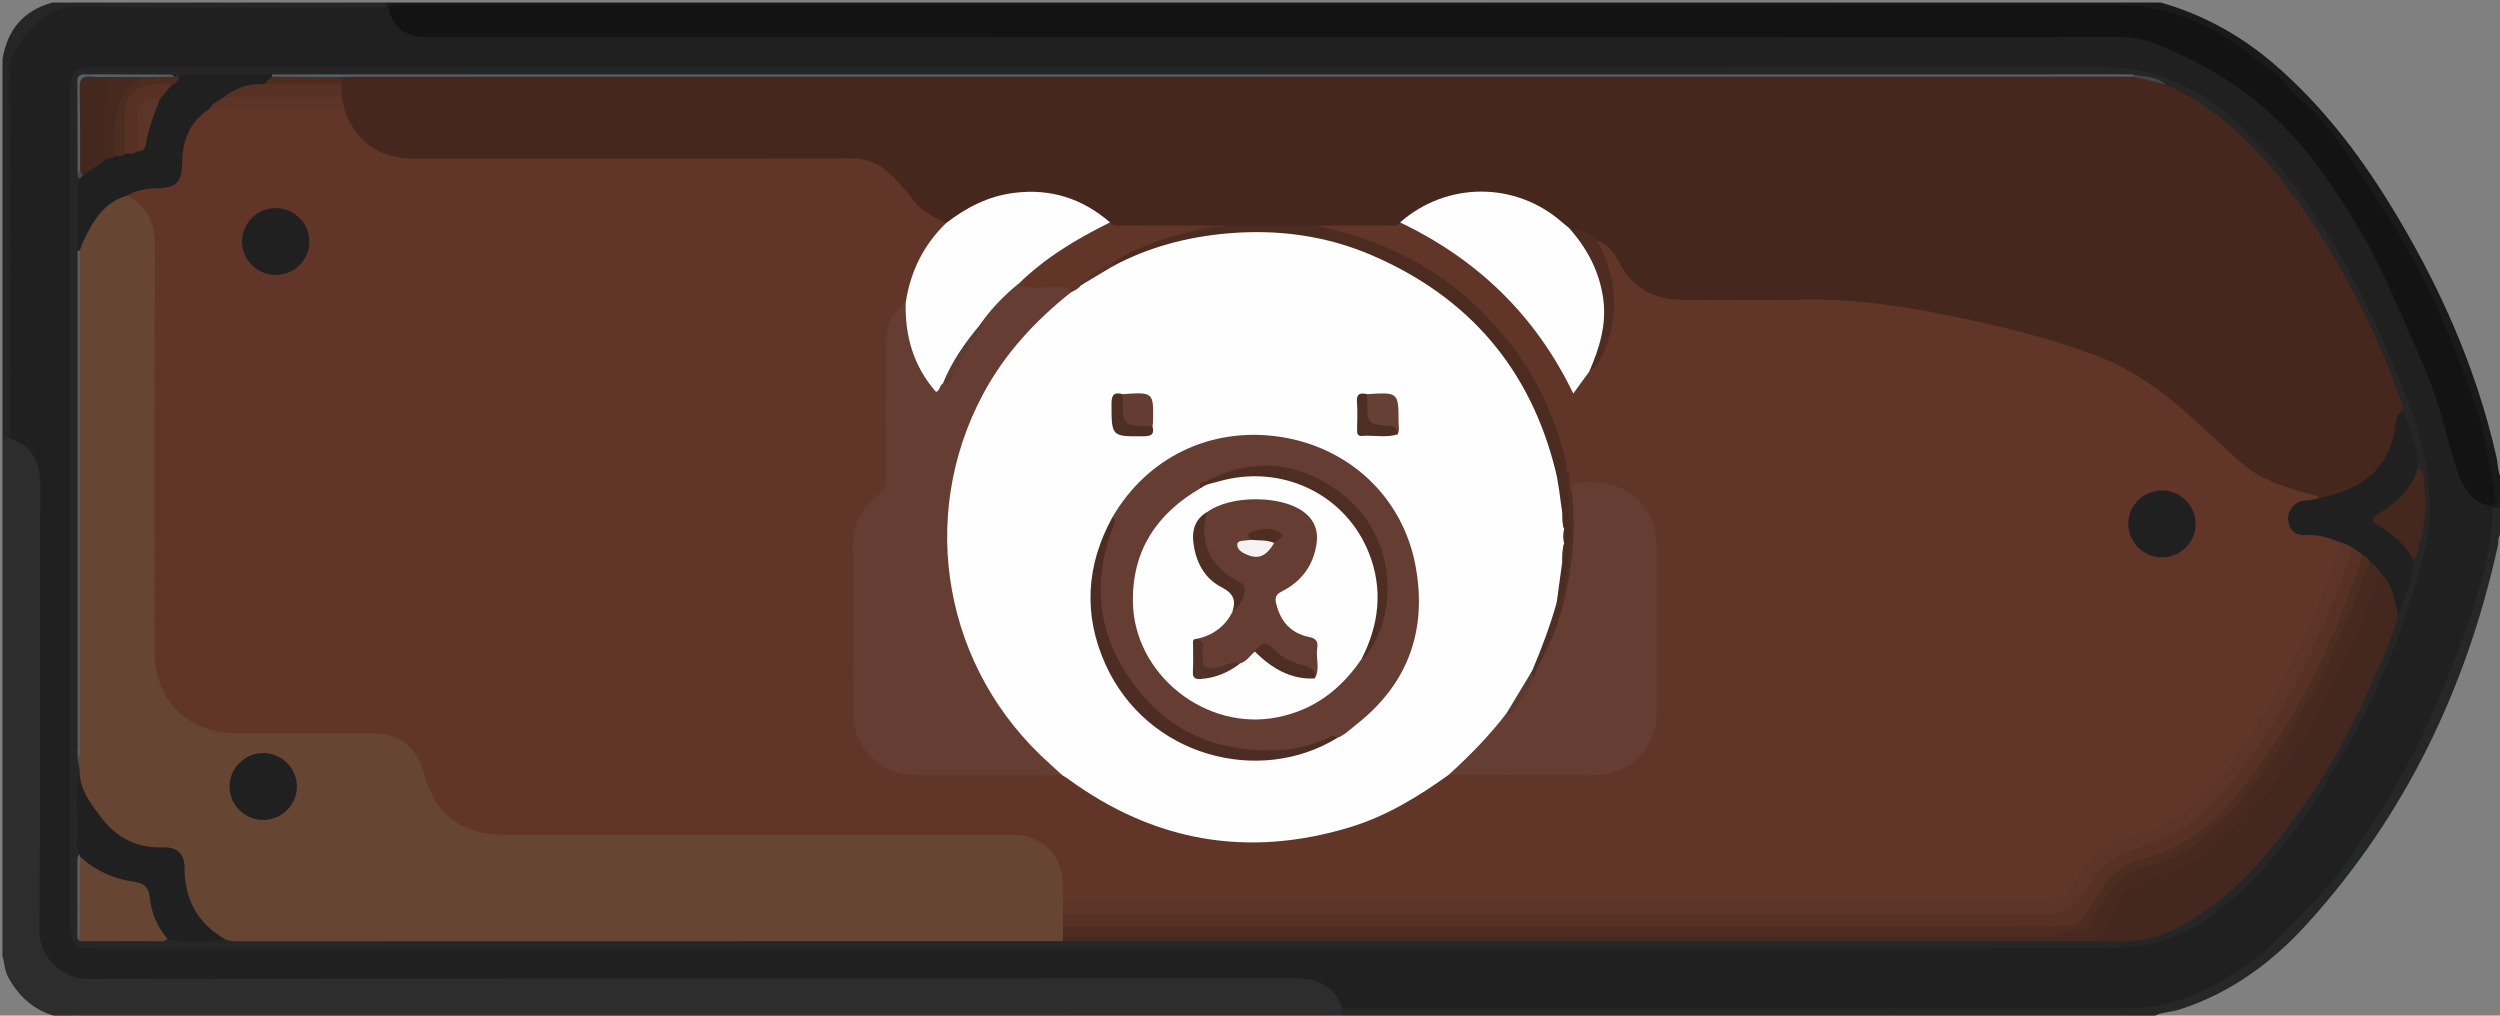 <?xml version="1.0" encoding="utf-8"?>
<!-- Generator: Adobe Illustrator 23.0.0, SVG Export Plug-In . SVG Version: 6.00 Build 0)  -->
<svg version="1.1" id="Слой_1" xmlns="http://www.w3.org/2000/svg" xmlns:xlink="http://www.w3.org/1999/xlink" x="0px" y="0px" width="32px" height="13px"
	 viewBox="0 0 32 13" enable-background="new 0 0 32 13" xml:space="preserve">
<rect x="0" y="0" width="32" height="13" fill="#808080" stroke="none"/>
<g>
	<path fill="#2D2D2D" d="M0.894,13.032c-0.021,0-0.043,0-0.064,0c-0.332-0.051-0.566-0.233-0.725-0.523
		c-0.047-0.086-0.045-0.181-0.074-0.269c0-2.209,0-4.418,0-6.627c0.035-0.029,0.075-0.036,0.119-0.029
		C0.455,5.691,0.561,5.847,0.562,6.199c0.001,1.653,0,3.306,0.001,4.959
		c0,0.254-0.003,0.507,0.001,0.76c0.006,0.351,0.205,0.546,0.559,0.554
		c0.069,0.002,0.138,0.001,0.207,0.001c5.032,0,10.064,0,15.097,0
		c0.074,0,0.149-0.001,0.223,0.001c0.305,0.009,0.468,0.13,0.564,0.42
		c0.004,0.044-0,0.085-0.037,0.116c-0.063,0.01-0.127,0.005-0.191,0.005
		C11.689,13.015,6.394,13.015,1.098,13.016C1.03,13.016,0.96,12.999,0.894,13.032z"/>
	<path fill="#262727" d="M32.032,6.817c-0.068,0.038-0.047,0.11-0.059,0.166
		c-0.399,1.816-1.178,3.445-2.433,4.833c-0.452,0.5-0.986,0.896-1.642,1.106
		c-0.122,0.039-0.259,0.031-0.369,0.109c-0.053,0-0.106,0-0.16,0
		c-0.06-0.032-0.125-0.015-0.188-0.016c-3.314-0.001-6.628-0.001-9.942-0.001
		c-0.022,0.002-0.041-0.005-0.057-0.02c-0-0.03-0-0.06-0.001-0.09
		c0.083-0.07,0.183-0.045,0.276-0.045c2.591-0.001,5.181-0.001,7.772-0.001
		c0.644,0,1.287-0.007,1.931,0.002c0.492,0.007,0.931-0.143,1.342-0.393
		c0.301-0.183,0.554-0.422,0.807-0.665c0.738-0.711,1.259-1.568,1.693-2.476
		c0.381-0.797,0.695-1.622,0.838-2.501c0.017-0.104,0.001-0.212,0.043-0.312
		c0.023-0.036,0.057-0.041,0.096-0.033c0.043,0.012,0.028,0.06,0.053,0.083
		C32.032,6.648,32.032,6.733,32.032,6.817z"/>
	<path fill="#1A1A1A" d="M31.997,6.499c-0.031,0-0.062,0.001-0.093,0.001
		c-0.048,0.021-0.074,0.012-0.064-0.046c0.061-0.157,0.015-0.314-0.012-0.468
		c-0.123-0.703-0.37-1.367-0.666-2.012c-0.404-0.878-0.891-1.71-1.529-2.44
		C29.237,1.08,28.787,0.672,28.24,0.392c-0.381-0.195-0.79-0.28-1.217-0.28
		c-1.767-0.001-3.533-0.001-5.3-0.001c-5.459,0-10.919-0-16.378,0
		c-0.112,0-0.224-0.007-0.334,0.023C4.981,0.141,4.955,0.137,4.937,0.109
		C4.927,0.081,4.93,0.055,4.95,0.032c7.569,0,15.138,0,22.707,0c0.547,0.156,1.031,0.424,1.461,0.796
		c0.587,0.508,1.056,1.112,1.461,1.767c0.625,1.012,1.11,2.084,1.374,3.247
		c0.024,0.104,0.014,0.216,0.08,0.309c0,0.063,0,0.127,0,0.19
		C31.991,6.388,32.041,6.453,31.997,6.499z"/>
	<path fill="#262626" d="M4.95,0.032C4.95,0.053,4.95,0.074,4.95,0.095
		C4.869,0.167,4.768,0.144,4.675,0.144c-1.213,0.002-2.426,0.006-3.639-0.002
		C0.737,0.14,0.518,0.259,0.335,0.48c-0.126,0.153-0.159,0.327-0.158,0.518
		c0.002,1.447,0.002,2.894,0,4.341C0.177,5.432,0.2,5.531,0.128,5.612
		C0.096,5.612,0.064,5.612,0.032,5.612c0-1.617,0-3.234,0-4.851c0.059-0.376,0.265-0.625,0.639-0.729
		C2.097,0.032,3.524,0.032,4.95,0.032z"/>
	<path fill="#697681" d="M17.182,12.995c0.01,0.004,0.02,0.007,0.03,0.009
		c0.011,0.005,0.015,0.011,0.012,0.018c-0.003,0.007-0.007,0.01-0.01,0.01
		c-5.44,0-10.88,0-16.319,0c0.043-0.063,0.108-0.031,0.161-0.031
		c5.328-0.002,10.656-0.001,15.983-0.002C17.086,12.999,17.134,12.996,17.182,12.995z"/>
	<path fill="#535F69" d="M17.214,13.032c-0-0.009-0.001-0.018-0.002-0.028
		c0.053-0.001,0.106-0.004,0.159-0.004c3.284-0,6.567-0.001,9.851,0
		c0.05,0,0.108-0.024,0.147,0.031C23.984,13.032,20.599,13.032,17.214,13.032z"/>
	<path fill="#404C56" d="M31.997,6.499c0.015-0.052-0.024-0.115,0.035-0.158c0,0.074,0,0.148,0,0.222
		C32.004,6.551,32.001,6.525,31.997,6.499z"/>
	<path fill="#202020" d="M0.128,5.612C0.128,4.048,0.14,2.484,0.119,0.921
		c-0.005-0.364,0.474-0.84,0.84-0.834c1.33,0.022,2.661,0.009,3.991,0.009
		C4.961,0.106,4.971,0.116,4.982,0.127C5.026,0.152,5.047,0.196,5.074,0.234
		c0.086,0.121,0.205,0.181,0.351,0.19C5.511,0.43,5.596,0.428,5.681,0.428
		c7.03,0,14.06,0.005,21.091-0.009c0.56-0.001,1.037,0.16,1.512,0.414
		c0.691,0.369,1.188,0.93,1.632,1.553c0.444,0.623,0.729,1.324,1.039,2.013
		c0.176,0.391,0.332,0.79,0.43,1.209c0.077,0.327,0.161,0.648,0.455,0.861
		c0.014,0.025,0.038,0.031,0.064,0.032c0.007,0.449-0.12,0.873-0.252,1.294
		c-0.147,0.466-0.337,0.915-0.532,1.364c-0.315,0.727-0.725,1.392-1.192,2.027
		c-0.206,0.281-0.469,0.508-0.705,0.76c-0.299,0.318-0.646,0.557-1.036,0.741
		c-0.294,0.139-0.604,0.22-0.935,0.22c-3.357-0.002-6.714-0.001-10.07-0.001
		c-0.102-0.292-0.314-0.384-0.617-0.384C11.421,12.526,6.277,12.522,1.134,12.531
		c-0.348,0.001-0.631-0.284-0.629-0.618c0.013-1.896,0.003-3.792,0.01-5.688
		C0.516,5.924,0.422,5.713,0.128,5.612z"/>
	<path fill="#131313" d="M31.84,6.468c-0.225-0.058-0.315-0.239-0.382-0.431
		c-0.129-0.367-0.197-0.752-0.341-1.117c-0.153-0.388-0.324-0.767-0.492-1.148
		c-0.262-0.596-0.59-1.152-0.981-1.677c-0.545-0.732-1.25-1.233-2.101-1.551
		c-0.143-0.053-0.284-0.071-0.434-0.071C19.903,0.476,12.696,0.476,5.49,0.476
		c-0.293,0-0.458-0.113-0.508-0.349c0.006-0.044,0.032-0.064,0.076-0.063
		c0.043,0.001,0.085-0,0.128-0c7.305-0,14.609-0.001,21.914,0.002
		c0.541,0,1.034,0.168,1.485,0.477c0.173,0.118,0.336,0.25,0.506,0.37
		c0.131,0.093,0.213,0.251,0.341,0.351c0.233,0.182,0.411,0.412,0.574,0.648
		c0.257,0.373,0.506,0.751,0.734,1.145c0.399,0.689,0.708,1.413,0.954,2.167
		c0.121,0.371,0.19,0.752,0.241,1.138C31.944,6.433,31.92,6.475,31.84,6.468z"/>
	<path fill="#262626" d="M14.1,12.144c-4.268,0-8.536,0-12.805-0c-0.362,0-0.401-0.038-0.401-0.394
		C0.894,8.246,0.894,4.743,0.894,1.24c0-0.339,0.045-0.384,0.38-0.384
		c8.547-0,17.094,0.001,25.641-0.001c0.643-0,1.173,0.239,1.652,0.658
		c0.357,0.312,0.666,0.664,0.931,1.044c0.385,0.551,0.718,1.136,0.984,1.759
		c0.135,0.318,0.277,0.633,0.388,0.96c0.213,0.625,0.327,1.254,0.133,1.916
		c-0.133,0.454-0.271,0.908-0.458,1.339c-0.17,0.393-0.347,0.789-0.578,1.155
		c-0.114,0.181-0.203,0.377-0.321,0.555c-0.247,0.372-0.522,0.731-0.837,1.043
		c-0.372,0.37-0.789,0.71-1.337,0.806c-0.186,0.033-0.378,0.051-0.567,0.051
		C22.637,12.145,18.368,12.144,14.1,12.144z"/>
	<path fill="#45271D" d="M27.721,1.08c0.681,0.305,1.181,0.815,1.616,1.401
		c0.318,0.429,0.594,0.883,0.839,1.355c0.223,0.43,0.409,0.877,0.573,1.333
		c0.01,0.028,0.004,0.063,0.006,0.094c-0.029,0.117-0.055,0.235-0.086,0.351
		c-0.12,0.442-0.542,0.78-0.975,0.784c-0.154-0.04-0.308-0.084-0.46-0.132
		c-0.433-0.138-0.737-0.45-1.051-0.751c-0.484-0.464-1.023-0.843-1.678-1.036
		C25.795,4.27,25.08,4.083,24.346,3.977c-0.411-0.059-0.822-0.106-1.239-0.099
		c-0.521,0.009-1.043,0.003-1.565,0.002c-0.378-0.001-0.667-0.155-0.85-0.489
		c-0.062-0.113-0.143-0.209-0.252-0.281c-0.108-0.091-0.246-0.114-0.372-0.165
		c-0.144-0.089-0.266-0.207-0.421-0.282c-0.597-0.288-1.151-0.21-1.67,0.184
		c-0.025,0.019-0.044,0.046-0.074,0.06c-0.203,0.056-0.41,0.022-0.615,0.026
		c-0.143,0.003-0.285-0.006-0.428,0.001c-0.389,0.002-0.777-0.003-1.166-0.002
		c-0.071-0.002-0.141-0.002-0.212-0.001c-0.34,0-0.681,0.009-1.021,0.005
		c-0.079-0.001-0.16,0.005-0.236-0.028c-0.244-0.203-0.513-0.349-0.836-0.397
		c-0.407-0.061-0.767,0.049-1.102,0.268c-0.066,0.043-0.124,0.102-0.213,0.096
		c-0.169-0.048-0.306-0.141-0.418-0.275c-0.492-0.585-0.491-0.521-1.137-0.522
		C8.78,2.076,7.041,2.078,5.302,2.076C4.829,2.076,4.528,1.863,4.369,1.427
		C4.36,1.362,4.333,1.301,4.333,1.235C4.328,1.177,4.329,1.12,4.335,1.063
		c0.007-0.041,0.014-0.081,0.062-0.095C5.728,0.966,7.058,0.968,8.389,0.968
		C14.68,0.967,20.971,0.968,27.262,0.968C27.419,0.989,27.576,1.01,27.721,1.08z"/>
	<path fill="#664532" d="M13.604,12.047c-3.52,0-7.04,0.001-10.56,0.002
		c-0.059,0-0.117-0.003-0.17-0.031c-0.138-0.003-0.22-0.098-0.299-0.188
		c-0.158-0.181-0.24-0.396-0.253-0.636C2.308,10.938,2.269,10.9,2.005,10.884
		c-0.436-0.026-0.921-0.445-0.988-0.851C1.007,9.976,0.996,9.919,1.02,9.863
		C1.011,9.808,1.002,9.754,0.993,9.7c0.027-0.061,0.013-0.125,0.013-0.188
		c0.001-2.084,0.001-4.169,0.001-6.253c0.017-0.303,0.18-0.523,0.411-0.701
		C1.488,2.504,1.569,2.458,1.668,2.488C1.926,2.613,2.031,2.821,2.031,3.103
		c-0.003,1.696-0.002,3.392-0.002,5.089c0,0.063-0.001,0.127,0.001,0.19
		c0.015,0.558,0.401,0.944,0.964,0.952c0.569,0.008,1.139,0.001,1.708,0.002
		C5.14,9.338,5.355,9.5,5.479,9.919c0.14,0.473,0.46,0.715,0.966,0.717
		c0.889,0.004,1.778,0.001,2.666,0.001c1.267,0,2.533-0.002,3.8,0.001
		c0.47,0.001,0.74,0.275,0.742,0.743c0,0.048,0.002,0.095-0.003,0.142
		c-0,0.056,0.003,0.111-0.001,0.167c-0,0.053,0.002,0.106-0.001,0.16
		c-0,0.044,0.001,0.087-0.007,0.131C13.636,12.006,13.622,12.028,13.604,12.047z"/>
	<path fill="#44281F" d="M30.691,7.863c-0.059,0.308-0.206,0.585-0.329,0.87
		c-0.306,0.71-0.696,1.374-1.175,1.982c-0.358,0.455-0.762,0.863-1.28,1.145
		c-0.339,0.185-0.707,0.207-1.082,0.188c0.129-0.263,0.184-0.573,0.463-0.742
		c0.1-0.061,0.212-0.098,0.325-0.128c0.322-0.086,0.587-0.26,0.828-0.486
		c0.66-0.62,1.115-1.377,1.5-2.183c0.16-0.335,0.287-0.681,0.425-1.024
		c0.025-0.062,0.04-0.133,0.108-0.169C30.668,7.451,30.717,7.643,30.691,7.863z"/>
	<path fill="#472920" d="M30.467,7.324c-0.295,0.836-0.654,1.643-1.145,2.386
		c-0.304,0.459-0.663,0.872-1.096,1.219c-0.233,0.188-0.518,0.258-0.792,0.353
		c-0.165,0.057-0.293,0.153-0.359,0.311c-0.067,0.162-0.154,0.31-0.249,0.455
		c-4.408-0-8.815-0-13.223-0.001c0.001-0.021,0.001-0.041,0.002-0.062
		c0.082-0.068,0.182-0.05,0.275-0.05c1.297-0.001,2.595-0.001,3.892-0.001
		c2.765,0,5.529,0.001,8.294-0.002c0.221-0,0.443-0.027,0.641-0.141
		c0.122-0.215,0.257-0.422,0.443-0.591c0.114-0.104,0.26-0.148,0.401-0.185
		c0.33-0.087,0.585-0.276,0.826-0.507c0.705-0.677,1.156-1.512,1.548-2.387
		c0.121-0.269,0.217-0.547,0.319-0.824c0.019-0.051,0.034-0.101,0.097-0.114
		C30.417,7.201,30.475,7.233,30.467,7.324z"/>
	<path fill="#202020" d="M1.628,2.504c-0.304,0.086-0.44,0.33-0.563,0.587
		C1.047,3.128,1.036,3.169,1.021,3.208c-0.009,0.009-0.018,0.01-0.029,0.002
		C0.992,2.952,0.991,2.695,0.99,2.437C0.989,2.384,0.992,2.333,1.022,2.286
		c0.001-0.023,0.01-0.042,0.025-0.06c0.097-0.089,0.208-0.156,0.324-0.219
		c0.034-0.013,0.069-0.024,0.104-0.036c0.043-0.012,0.086-0.021,0.128-0.033
		C1.653,1.927,1.706,1.925,1.754,1.903C1.826,1.876,1.831,1.809,1.845,1.748
		c0.039-0.165,0.088-0.326,0.169-0.476c0.051-0.072,0.097-0.148,0.168-0.204
		C2.22,1.038,2.26,1.011,2.299,0.983c0.042-0.048,0.098-0.031,0.149-0.031
		c0.345-0.001,0.69-0,1.035-0C3.494,0.965,3.499,0.979,3.497,0.996
		C3.48,1.057,3.43,1.082,3.377,1.103C3.206,1.118,3.045,1.161,2.901,1.259
		C2.826,1.313,2.747,1.363,2.687,1.434C2.458,1.608,2.379,1.847,2.371,2.123
		C2.366,2.339,2.262,2.444,2.049,2.449C1.905,2.452,1.771,2.504,1.628,2.504z"/>
	<path fill="#202020" d="M30.467,7.324c-0.031-0.054-0.074-0.096-0.127-0.128
		c-0.05-0.007-0.08-0.048-0.121-0.069c-0.047-0.029-0.085-0.07-0.136-0.094
		c-0.054-0.029-0.111-0.049-0.171-0.064c-0.137-0.043-0.276-0.073-0.42-0.081
		c-0.149-0.008-0.239-0.105-0.243-0.241c-0.003-0.139,0.11-0.274,0.248-0.281
		c0.066-0.003,0.135-0.016,0.202,0.005c0.536-0.108,0.882-0.362,0.962-0.919
		c0.01-0.07,0.015-0.15,0.093-0.19c0.098,0.235,0.202,0.468,0.192,0.73
		c0.037,0.138-0.055,0.229-0.129,0.319c-0.111,0.135-0.245,0.245-0.419,0.331
		c0.101,0.084,0.207,0.136,0.29,0.215c0.089,0.085,0.2,0.161,0.194,0.307
		c0.005,0.251-0.096,0.474-0.191,0.698C30.654,7.668,30.619,7.472,30.467,7.324z"/>
	<path fill="#202020" d="M1.02,9.863c-0.004,0.239,0.136,0.415,0.268,0.592
		c0.199,0.266,0.46,0.405,0.802,0.391c0.178-0.007,0.272,0.086,0.272,0.257
		c0,0.401,0.16,0.71,0.512,0.915c-0.244,0.053-0.488,0.049-0.732-0.001
		c-0.119-0.043-0.152-0.153-0.197-0.252c-0.03-0.067-0.052-0.14-0.058-0.212
		c-0.012-0.154-0.096-0.217-0.243-0.237c-0.18-0.025-0.345-0.098-0.496-0.202
		c-0.052-0.036-0.106-0.07-0.132-0.133c-0.01-0.016-0.008-0.031,0.006-0.044
		c-0.05-0.077-0.035-0.164-0.031-0.246C1.005,10.415,0.954,10.137,1.02,9.863z"/>
	<path fill="#664532" d="M1.026,10.966c0.197,0.18,0.43,0.287,0.695,0.321
		c0.125,0.016,0.184,0.077,0.196,0.2c0.021,0.198,0.096,0.376,0.225,0.529
		C2.106,12.062,2.055,12.048,2.009,12.048c-0.329,0-0.659-0.001-0.988-0.002
		C1,11.686,0.991,11.326,1.026,10.966z"/>
	<path fill="#535F69" d="M3.483,0.981C3.482,0.971,3.482,0.962,3.483,0.952
		C11.386,0.952,19.289,0.952,27.192,0.951c0.037,0,0.074,0.001,0.112,0.002
		c0.012,0.006,0.016,0.012,0.012,0.018c-0.004,0.006-0.007,0.01-0.011,0.01
		c-4.865,0-9.729,0.001-14.594,0.001c-2.709,0-5.418,0-8.127,0
		c-0.069,0-0.138,0.002-0.207,0.003c-0.043,0.037-0.094,0.043-0.148,0.043
		C4.028,1.03,3.827,1.031,3.627,1.029C3.574,1.029,3.521,1.026,3.483,0.981z"/>
	<path fill="#44281E" d="M30.883,7.165C30.79,6.967,30.628,6.835,30.444,6.73
		c-0.113-0.065-0.083-0.102,0.003-0.156c0.228-0.141,0.425-0.309,0.499-0.581
		c0.11,0.056,0.071,0.172,0.084,0.254c0.046,0.299-0.025,0.59-0.101,0.878
		C30.925,7.142,30.898,7.152,30.883,7.165z"/>
	<path fill="#535F69" d="M0.993,3.209C1.002,3.207,1.012,3.207,1.021,3.208
		C1.021,5.322,1.022,7.436,1.021,9.551C1.021,9.601,1.04,9.658,0.993,9.7
		C0.993,7.536,0.993,5.373,0.993,3.209z"/>
	<path fill="#4D2D20" d="M1.597,1.966C1.563,2.011,1.513,1.993,1.469,1.998
		c-0.151-0.34,0.028-0.875,0.344-1.03C1.953,0.975,2.095,0.951,2.234,0.982
		C2.256,0.982,2.277,0.983,2.299,0.983C2.277,1.024,2.266,1.075,2.206,1.079
		C2.146,1.117,2.077,1.12,2.009,1.126c-0.258,0.022-0.352,0.12-0.364,0.38
		c-0.004,0.094-0,0.188-0.002,0.282C1.641,1.851,1.644,1.915,1.597,1.966z"/>
	<path fill="#535F69" d="M2.234,0.982C2.085,0.983,1.937,0.985,1.788,0.986
		C1.679,1.054,1.557,1.027,1.439,1.03c-0.4,0.008-0.364-0.053-0.369,0.364
		C1.067,1.652,1.088,1.91,1.056,2.168c-0.012,0.027-0.024,0.055-0.062,0.049
		C0.992,1.837,0.991,1.458,0.99,1.079c-0-0.065-0.007-0.129,0.092-0.128
		c0.366,0.003,0.733,0.001,1.099,0.003C2.199,0.954,2.216,0.972,2.234,0.982z"/>
	<path fill="#535F69" d="M1.026,10.966c-0.002,0.36-0.003,0.72-0.005,1.08
		c-0.039-0.024-0.03-0.064-0.031-0.099c-0.001-0.304-0-0.608-0-0.911
		c0-0.036-0.005-0.075,0.032-0.099C1.023,10.947,1.024,10.956,1.026,10.966z"/>
	<path fill="#444447" d="M27.305,0.982c0-0.009,0-0.019-0.001-0.028
		c0.144,0.027,0.298,0.021,0.417,0.126C27.582,1.047,27.443,1.014,27.305,0.982z"/>
	<path fill="#414D57" d="M0.993,2.217C1.004,2.206,1.014,2.196,1.025,2.185
		c0.048,0.005,0.052,0.029,0.03,0.066C1.044,2.262,1.033,2.274,1.022,2.286
		C0.994,2.271,0.99,2.245,0.993,2.217z"/>
	<path fill="#623529" d="M29.7,6.373c-0.066,0.016-0.132,0.032-0.202,0.034
		c-0.12,0.005-0.226,0.132-0.21,0.25c0.017,0.123,0.08,0.202,0.222,0.192
		c0.157-0.011,0.303,0.034,0.446,0.095c0.026,0.053,0.008,0.104-0.009,0.154
		c-0.339,1.038-0.805,2.012-1.499,2.866c-0.298,0.367-0.647,0.664-1.132,0.778
		c-0.332,0.078-0.574,0.3-0.73,0.598c-0.093,0.178-0.216,0.251-0.417,0.25
		c-4.117-0.003-8.235-0.002-12.352-0.003c-0.074-0-0.15,0.007-0.213-0.047
		c-0.003-0.121,0.011-0.246-0.014-0.363c-0.065-0.306-0.314-0.493-0.633-0.493
		c-2.171-0-4.342-0-6.513-0c-0.539-0-0.884-0.267-1.02-0.788
		C5.337,9.559,5.11,9.385,4.755,9.385c-0.575-0-1.149,0-1.724-0
		C2.396,9.385,1.98,8.969,1.98,8.335C1.98,6.613,1.975,4.89,1.985,3.168
		c0.002-0.303-0.089-0.522-0.357-0.664C1.744,2.434,1.872,2.413,2.005,2.41
		C2.254,2.405,2.33,2.334,2.331,2.093c0.002-0.29,0.095-0.534,0.349-0.699
		c0.071-0.042,0.148-0.051,0.229-0.051c0.429,0,0.857-0,1.286,0.001
		c0.074,0,0.15-0.003,0.211,0.051C4.547,1.811,4.85,2.029,5.288,2.029
		c1.868,0,3.736,0.002,5.605-0.002c0.207-0,0.372,0.073,0.512,0.213
		c0.089,0.09,0.181,0.181,0.252,0.284c0.114,0.166,0.281,0.251,0.454,0.332
		c0.007,0.068-0.044,0.103-0.082,0.146c-0.187,0.209-0.313,0.449-0.36,0.726
		c-0.012,0.069-0.027,0.134-0.077,0.186c-0.145,0.168-0.21,0.36-0.208,0.583
		c0.005,0.517-0.001,1.035,0.003,1.553c0.001,0.147-0.033,0.263-0.155,0.36
		c-0.182,0.144-0.26,0.345-0.261,0.573c-0.004,0.713-0.007,1.426,0.001,2.139
		c0.005,0.445,0.321,0.749,0.774,0.754c0.527,0.006,1.053,0.001,1.58,0.001
		c0.085,0,0.17-0.001,0.255,0.01c0.076,0.015,0.133,0.065,0.192,0.108
		c0.578,0.427,1.232,0.672,1.945,0.733c0.945,0.081,1.813-0.155,2.593-0.699
		c0.082-0.057,0.153-0.133,0.261-0.145c0.574-0.013,1.148-0.003,1.722-0.006
		c0.571-0.003,0.864-0.292,0.864-0.859c0-0.665-0-1.33,0-1.995
		c0-0.258-0.087-0.472-0.289-0.641c-0.183-0.154-0.395-0.166-0.617-0.146
		c-0.052,0.005-0.084,0.042-0.121,0.071c-0.082,0.017-0.074-0.049-0.083-0.094
		c-0.011-0.054,0-0.112-0.018-0.165c-0.15-0.803-0.527-1.489-1.111-2.058
		c-0.539-0.525-1.187-0.862-1.924-1.028c-0.049-0.011-0.125,0.01-0.132-0.076
		c0.299-0,0.599,0.001,0.898-0.001c0.055-0,0.118,0.02,0.16-0.038
		c0.264,0.061,0.485,0.209,0.701,0.36c0.637,0.445,1.148,1,1.489,1.701
		c0.007,0.014,0.015,0.028,0.037,0.034c0.084-0.047,0.103-0.155,0.183-0.209
		c0.252-0.298,0.31-0.651,0.276-1.023c-0.016-0.172-0.06-0.343-0.143-0.499
		c-0.022-0.041-0.046-0.085-0.023-0.135c0.134,0.046,0.216,0.149,0.276,0.267
		c0.171,0.335,0.446,0.494,0.819,0.494c0.526,0.001,1.053,0.008,1.579-0.002
		c0.682-0.013,1.349,0.101,2.01,0.24c0.59,0.124,1.175,0.271,1.739,0.489
		c0.39,0.151,0.731,0.382,1.045,0.651c0.273,0.234,0.526,0.49,0.799,0.723
		c0.264,0.225,0.596,0.312,0.923,0.404C29.654,6.348,29.677,6.362,29.7,6.373z"/>
	<path fill="#FEFEFE" d="M11.594,3.868c0.06-0.393,0.227-0.733,0.516-1.012
		c0.258-0.199,0.535-0.345,0.869-0.387c0.472-0.06,0.875,0.073,1.229,0.377
		c-0.015,0.066-0.073,0.087-0.124,0.112c-0.379,0.183-0.714,0.429-1.029,0.704
		c-0.173,0.161-0.339,0.329-0.485,0.515c-0.185,0.24-0.358,0.487-0.481,0.766
		c-0.05,0.097-0.108,0.149-0.196,0.035c-0.219-0.284-0.33-0.606-0.342-0.962
		C11.549,3.963,11.561,3.912,11.594,3.868z"/>
	<path fill="#FEFEFE" d="M20.343,4.755c-0.065,0.089-0.129,0.178-0.205,0.282
		c-0.483-1.001-1.228-1.718-2.217-2.19c0.595-0.523,1.472-0.526,2.067-0.008
		c0.031,0.027,0.064,0.053,0.096,0.08c0.127,0.06,0.202,0.169,0.267,0.284
		c0.257,0.46,0.313,0.933,0.08,1.422C20.407,4.673,20.381,4.717,20.343,4.755z"/>
	<path fill="#4C2B20" d="M16.863,2.886c0.202,0.057,0.407,0.102,0.605,0.172
		c0.668,0.235,1.234,0.611,1.701,1.145c0.435,0.497,0.723,1.059,0.871,1.697
		c0.009,0.041,0.011,0.083,0.016,0.125c0.091,0.493,0.12,0.987,0.005,1.48
		c-0.018,0.076,0.011,0.192-0.118,0.213c-0.069-0.042-0.053-0.108-0.045-0.168
		c0.015-0.114,0.035-0.227,0.059-0.339c0.028-0.076,0.024-0.156,0.021-0.235
		c-0-0.07,0-0.139,0-0.209c0.003-0.067,0.006-0.134-0.016-0.2
		c-0.09-0.736-0.321-1.418-0.783-2.011c-0.701-0.899-1.625-1.412-2.759-1.523
		c-0.691-0.068-1.367,0.038-2.003,0.337c-0.052,0.024-0.103,0.058-0.166,0.036
		c-0.014-0.01-0.022-0.025-0.023-0.042c0.004-0.041,0.032-0.066,0.065-0.083
		c0.314-0.166,0.639-0.301,0.992-0.361c0.055-0.003,0.112,0.006,0.166-0.01
		c0.015-0.004,0.031-0.006,0.046-0.006c0.06-0.008,0.124,0.018,0.182-0.016
		C16.075,2.886,16.469,2.886,16.863,2.886z"/>
	<path fill="#623529" d="M15.297,2.949c-0.371,0.089-0.73,0.206-1.054,0.412
		c-0.082,0.083-0.189,0.132-0.282,0.2c-0.046,0.034-0.101,0.058-0.123,0.117
		c-0.038,0.059-0.089,0.091-0.163,0.075c-0.154-0.059-0.316-0.013-0.472-0.032
		c-0.064-0.008-0.157,0.032-0.175-0.079c0.343-0.339,0.75-0.583,1.18-0.795
		c0.042,0.058,0.105,0.038,0.16,0.038c0.374,0.002,0.747,0.001,1.121,0.001
		c0.011,0.007,0.014,0.014,0.011,0.021c-0.003,0.007-0.007,0.01-0.011,0.01
		c-0.011,0-0.021,0-0.032,0C15.409,2.955,15.345,2.91,15.297,2.949z"/>
	<path fill="#5D3428" d="M4.406,1.395C3.831,1.395,3.256,1.395,2.681,1.394
		C2.725,1.316,2.807,1.285,2.875,1.237C2.969,1.2,3.067,1.185,3.168,1.185
		C3.495,1.186,3.822,1.184,4.149,1.186c0.078,0,0.16-0.007,0.226,0.051
		C4.385,1.29,4.396,1.342,4.406,1.395z"/>
	<path fill="#4E2C21" d="M20.343,4.755c0.127-0.293,0.222-0.591,0.18-0.918
		c-0.046-0.355-0.204-0.654-0.439-0.918c0.124,0.04,0.265,0.042,0.355,0.157
		c0.259,0.46,0.295,0.935,0.093,1.425C20.483,4.62,20.412,4.718,20.343,4.755z"/>
	<path fill="#563124" d="M4.375,1.237c-0.5,0-1,0-1.5,0
		c0.149-0.117,0.318-0.173,0.509-0.159c0.33-0.068,0.661-0.082,0.991,0.001
		C4.375,1.131,4.375,1.184,4.375,1.237z"/>
	<path fill="#4E2D20" d="M4.375,1.078C4.045,1.078,3.715,1.078,3.384,1.077
		c0.033-0.032,0.066-0.064,0.098-0.096c0.298,0.002,0.595,0.004,0.893,0.005
		C4.375,1.017,4.375,1.048,4.375,1.078z"/>
	<path fill="#583025" d="M15.489,2.917c0-0.01-0-0.021-0-0.031
		c0.064-0,0.128-0,0.192-0C15.624,2.943,15.553,2.907,15.489,2.917z"/>
	<path fill="#5D3428" d="M13.605,11.541c4.187-0,8.373-0.001,12.56,0.004
		c0.19,0,0.295-0.056,0.383-0.23c0.163-0.325,0.433-0.552,0.794-0.631
		c0.456-0.099,0.769-0.396,1.054-0.724c0.382-0.441,0.675-0.944,0.934-1.463
		c0.236-0.471,0.438-0.959,0.593-1.464c0.009-0.03,0.023-0.059,0.034-0.088
		c0.061,0.003,0.107,0.041,0.159,0.066c0.032,0.045,0.015,0.091-0.001,0.136
		c-0.355,1.03-0.81,2.008-1.493,2.872c-0.335,0.423-0.731,0.745-1.265,0.889
		c-0.287,0.077-0.49,0.277-0.628,0.531c-0.12,0.221-0.293,0.312-0.543,0.312
		c-4.117-0.003-8.235-0.002-12.352-0.002c-0.079-0-0.161,0.011-0.229-0.047
		C13.605,11.647,13.605,11.594,13.605,11.541z"/>
	<path fill="#583125" d="M13.605,11.7c4.2-0,8.399-0.001,12.599,0.002
		c0.228,0,0.376-0.081,0.483-0.286c0.146-0.281,0.376-0.485,0.691-0.569
		c0.374-0.1,0.696-0.287,0.956-0.568c0.385-0.417,0.704-0.882,0.973-1.38
		c0.326-0.606,0.592-1.237,0.809-1.889c0.043,0.031,0.085,0.063,0.128,0.094
		c0.044,0.057,0.009,0.113-0.009,0.165c-0.355,1.005-0.804,1.962-1.47,2.806
		c-0.206,0.261-0.434,0.504-0.715,0.693c-0.16,0.108-0.334,0.183-0.52,0.232
		c-0.31,0.082-0.539,0.263-0.69,0.543c-0.076,0.141-0.156,0.278-0.326,0.327
		c-0.147,0.025-0.294,0.041-0.444,0.041c-4.047-0.001-8.094-0-12.14-0.002
		c-0.109-0-0.225,0.026-0.323-0.051C13.605,11.806,13.605,11.753,13.605,11.7z"/>
	<path fill="#4D2D21" d="M13.605,11.859c3.978-0,7.955,0.001,11.933-0.001
		c0.344-0,0.69,0.027,1.033-0.03c0.064-0.021,0.117-0.074,0.192-0.063
		c-0.006,0.155-0.164,0.154-0.234,0.155c-0.139,0.002-0.256,0.071-0.394,0.071
		c-4.176-0.005-8.353-0.004-12.529-0.004C13.606,11.943,13.605,11.901,13.605,11.859z"/>
	<path fill="#202020" d="M3.363,10.495c-0.239-0.003-0.43-0.201-0.425-0.438
		C2.944,9.821,3.145,9.632,3.383,9.639c0.232,0.007,0.418,0.199,0.417,0.43
		C3.799,10.306,3.602,10.498,3.363,10.495z"/>
	<path fill="#4E2D21" d="M26.762,11.763c-0.057,0.042-0.116,0.077-0.192,0.063
		c0.114-0.097,0.187-0.221,0.26-0.35c0.134-0.238,0.332-0.422,0.602-0.485
		c0.593-0.137,0.986-0.535,1.334-0.985c0.676-0.874,1.138-1.858,1.476-2.903
		c0.045,0.018,0.075,0.051,0.097,0.092c-0.112,0.216-0.171,0.453-0.269,0.675
		c-0.174,0.394-0.34,0.79-0.564,1.163c-0.152,0.252-0.288,0.513-0.46,0.753
		c-0.094,0.131-0.208,0.252-0.297,0.382c-0.126,0.184-0.297,0.322-0.448,0.471
		c-0.198,0.194-0.443,0.348-0.731,0.419c-0.164,0.04-0.326,0.089-0.457,0.232
		C26.979,11.438,26.871,11.599,26.762,11.763z"/>
	<path fill="#44281F" d="M1.055,2.251C1.045,2.229,1.035,2.207,1.025,2.185
		C1.024,1.831,1.027,1.477,1.02,1.123C1.017,1.011,1.054,0.971,1.165,0.981
		c0.09,0.008,0.181,0.004,0.271,0.005c0.016,0.178-0.065,0.345-0.052,0.526
		C1.396,1.684,1.404,1.858,1.374,2.03C1.267,2.103,1.161,2.177,1.055,2.251z"/>
	<path fill="#482920" d="M1.374,2.03C1.305,1.885,1.353,1.732,1.343,1.583
		C1.329,1.378,1.337,1.175,1.436,0.986C1.553,0.986,1.671,0.986,1.788,0.986
		C1.764,1.09,1.635,1.082,1.592,1.176C1.509,1.354,1.466,1.536,1.469,1.731
		c0.001,0.089,0,0.178,0,0.267C1.446,2.034,1.409,2.028,1.374,2.03z"/>
	<path fill="#563124" d="M1.597,1.966c-0-0.147-0-0.293,0-0.44
		c0.001-0.317,0.132-0.447,0.451-0.448c0.053-0,0.105,0,0.158,0.001
		C2.152,1.143,2.099,1.206,2.046,1.27c-0.215,0.055-0.239,0.091-0.247,0.314
		c-0.004,0.117,0.035,0.242-0.042,0.351C1.711,1.985,1.651,1.959,1.597,1.966z"/>
	<path fill="#5C3428" d="M1.757,1.935C1.757,1.777,1.752,1.619,1.758,1.461
		c0.005-0.165,0.136-0.248,0.288-0.19C1.979,1.456,1.899,1.638,1.869,1.835
		C1.86,1.894,1.835,1.947,1.757,1.935z"/>
	<path fill="#FEFEFE" d="M13.706,3.744c0.048-0.025,0.098-0.047,0.131-0.093
		c0.122-0.107,0.248-0.206,0.411-0.245c0.452-0.243,0.942-0.371,1.447-0.417
		c0.641-0.058,1.27,0.022,1.866,0.279c1.238,0.534,2.025,1.451,2.349,2.754
		c0.044,0.177,0.059,0.361,0.087,0.542c0.026,0.066-0.005,0.139,0.024,0.205
		c-0.016,0.064-0.015,0.127,0,0.191c-0.031,0.077,0.004,0.16-0.025,0.237
		c-0.023,0.169-0.046,0.338-0.069,0.508c0.012,0.255-0.115,0.473-0.197,0.702
		c-0.023,0.064-0.059,0.122-0.09,0.183c-0.101,0.189-0.192,0.384-0.326,0.554
		c-0.176,0.244-0.384,0.46-0.604,0.664c-0.051,0.047-0.099,0.095-0.169,0.111
		c-0.391,0.281-0.8,0.53-1.267,0.671c-1.309,0.396-2.509,0.181-3.607-0.623
		c-0.021-0.015-0.044-0.028-0.066-0.042c-0.269-0.134-0.453-0.364-0.635-0.585
		c-0.494-0.598-0.79-1.289-0.86-2.06c-0.1-1.099,0.184-2.089,0.914-2.941
		c0.156-0.182,0.321-0.35,0.508-0.5C13.581,3.796,13.636,3.757,13.706,3.744z"/>
	<path fill="#653D32" d="M13.706,3.744c-0.456,0.362-0.844,0.782-1.12,1.296
		c-0.852,1.587-0.503,3.532,0.851,4.736c0.055,0.049,0.109,0.099,0.163,0.149
		c-0.616-0.001-1.233-0.001-1.849-0.002c-0.49-0-0.829-0.337-0.829-0.823
		c-0-0.702,0.001-1.403-0.001-2.105c-0.001-0.271,0.1-0.496,0.315-0.658
		c0.08-0.06,0.102-0.119,0.102-0.21c-0.003-0.575-0.004-1.15,0-1.725
		c0.002-0.214,0.076-0.401,0.255-0.535c-0.012,0.43,0.098,0.82,0.388,1.149
		c0.055-0.016,0.041-0.083,0.085-0.104c0.112-0.075,0.143-0.203,0.201-0.312
		c0.084-0.156,0.211-0.284,0.28-0.449c0.135-0.193,0.297-0.361,0.479-0.511
		c0.176,0.081,0.362,0.02,0.542,0.034C13.63,3.68,13.68,3.682,13.706,3.744z"/>
	<path fill="#653D32" d="M18.541,9.919c0.27-0.244,0.524-0.504,0.746-0.794
		c0.158-0.14,0.251-0.322,0.333-0.512c0.187-0.378,0.351-0.764,0.432-1.179
		c0.059-0.3,0.088-0.602,0.056-0.908c-0.007-0.071-0.02-0.146,0.013-0.217
		c0.004-0.055-0.013-0.115,0.077-0.127c0.637-0.088,1.013,0.324,1.01,0.829
		c-0.004,0.697-0.001,1.394-0.001,2.09c-0,0.486-0.339,0.823-0.83,0.822
		C19.764,9.923,19.152,9.921,18.541,9.919z"/>
	<path fill="#202020" d="M3.526,3.519C3.288,3.518,3.094,3.321,3.098,3.085
		C3.102,2.847,3.301,2.658,3.54,2.664C3.772,2.669,3.959,2.859,3.96,3.09
		C3.961,3.328,3.766,3.521,3.526,3.519z"/>
	<path fill="#202020" d="M28.104,6.702c0.002,0.237-0.192,0.432-0.431,0.432
		c-0.239-0-0.433-0.195-0.431-0.432c0.002-0.231,0.191-0.42,0.423-0.424
		C27.903,6.274,28.101,6.465,28.104,6.702z"/>
	<path fill="#4F2F24" d="M20.12,6.31c0.058,0.505,0.003,1-0.127,1.489
		c-0.059,0.219-0.148,0.426-0.251,0.627c-0.038,0.074-0.089,0.144-0.101,0.23
		c-0.055,0-0.053-0.027-0.032-0.064c0.123-0.29,0.234-0.584,0.319-0.887
		c0.127-0.111,0.097-0.273,0.125-0.412c0.084-0.421,0.016-0.845,0.004-1.268
		C20.136,6.107,20.04,6.227,20.12,6.31z"/>
	<path fill="#5D3B31" d="M12.548,4.153c0.037,0.024,0.027,0.05,0.004,0.078
		c-0.146,0.176-0.247,0.378-0.348,0.58c-0.029,0.058-0.054,0.118-0.137,0.102
		C12.181,4.63,12.352,4.384,12.548,4.153z"/>
	<path fill="#563328" d="M14.248,3.406c-0.137,0.082-0.274,0.163-0.411,0.245
		c-0.005-0.012-0.017-0.034-0.015-0.035c0.138-0.089,0.258-0.207,0.422-0.254
		C14.245,3.376,14.246,3.391,14.248,3.406z"/>
	<path fill="#4F2F24" d="M19.996,7.197c-0.001-0.08-0.003-0.16,0.025-0.237
		C20.015,7.039,20.051,7.123,19.996,7.197z"/>
	<path fill="#4F2F24" d="M20.021,6.769c-0.028-0.066-0.024-0.136-0.024-0.205
		C20.048,6.627,20.017,6.7,20.021,6.769z"/>
	<path fill="#583025" d="M15.297,2.949c0.045-0.053,0.106-0.024,0.16-0.032
		C15.412,2.97,15.351,2.941,15.297,2.949z"/>
	<path fill="#653D32" d="M14.237,6.624c0.452-0.78,1.268-1.157,2.124-1.036
		c0.911,0.128,1.599,0.782,1.759,1.661c0.147,0.808-0.088,1.496-0.752,2.019
		c-0.082,0.064-0.153,0.139-0.252,0.178c-0.052-0.011-0.092,0.019-0.135,0.037
		c-0.693,0.291-1.355,0.204-1.973-0.193c-0.632-0.406-0.92-1.017-0.964-1.747
		c-0.017-0.272,0.062-0.532,0.159-0.785C14.22,6.715,14.249,6.674,14.237,6.624z"/>
	<path fill="#4D2D23" d="M14.237,6.624c0.059,0.037,0.026,0.08,0.009,0.124
		c-0.293,0.769-0.175,1.474,0.345,2.111c0.447,0.548,1.045,0.766,1.737,0.744
		c0.225-0.007,0.451-0.056,0.66-0.153c0.041-0.019,0.084-0.056,0.128-0.004
		c-0.992,0.609-2.433,0.246-2.969-0.948C13.864,7.863,13.903,7.234,14.237,6.624z"/>
	<path fill="#674035" d="M17.501,5.045c0.399-0.025,0.399-0.025,0.401,0.36
		c0,0.052,0.015,0.105-0.013,0.155c-0.05-0.03-0.102-0.058-0.161-0.055
		c-0.27,0.012-0.287-0.126-0.27-0.361C17.461,5.106,17.474,5.072,17.501,5.045z"/>
	<path fill="#643C31" d="M14.371,5.045c0.396-0.027,0.396-0.027,0.387,0.363
		c-0,0.015-0.004,0.031-0.006,0.046c-0.1,0.074-0.211,0.052-0.321,0.035
		c-0.051-0.008-0.087-0.043-0.095-0.094C14.318,5.276,14.293,5.155,14.371,5.045z"/>
	<path fill="#4E2E23" d="M17.501,5.045c0,0.032,0,0.063,0.001,0.095
		c0,0.286,0,0.29,0.285,0.311c0.081,0.006,0.097,0.046,0.103,0.109
		c-0.15,0.046-0.304,0.008-0.456,0.02c-0.064,0.005-0.063-0.039-0.063-0.083
		c0-0.116,0.008-0.233-0.002-0.348C17.359,5.035,17.415,5.026,17.501,5.045z"/>
	<path fill="#4E2E23" d="M14.371,5.045c0,0.011,0,0.021,0,0.032
		c0,0.376,0,0.376,0.381,0.378c0.021,0.088,0.005,0.128-0.105,0.129
		c-0.422,0.004-0.418,0.008-0.42-0.413C14.226,5.056,14.259,5.014,14.371,5.045z"/>
	<path fill="#5C392F" d="M19.608,8.592c0.003,0.025,0.006,0.05,0.032,0.064
		c-0.063,0.176-0.185,0.315-0.292,0.463c-0.015,0.02-0.037,0.042-0.062,0.007
		C19.394,8.948,19.501,8.77,19.608,8.592z"/>
	<path fill="#FEFEFE" d="M17.43,8.432c-0.261,0.386-0.603,0.652-1.073,0.748
		c-0.921,0.188-1.844-0.546-1.856-1.477c-0.008-0.662,0.307-1.128,0.865-1.454
		c0.226-0.172,0.495-0.215,0.763-0.197c0.595,0.041,1.072,0.307,1.351,0.841
		C17.748,7.406,17.775,7.93,17.43,8.432z"/>
	<path fill="#4E2E23" d="M17.43,8.432c0.222-0.438,0.276-0.89,0.092-1.354
		c-0.302-0.758-1.123-1.147-1.925-0.915c-0.078,0.023-0.163,0.032-0.231,0.085
		c-0.04-0.08,0.044-0.07,0.073-0.086c0.603-0.322,1.219-0.256,1.762,0.179
		c0.633,0.507,0.727,1.428,0.3,2.032C17.482,8.4,17.463,8.424,17.43,8.432z"/>
	<path fill="#653D32" d="M15.323,8.177c0.204-0.047,0.359-0.158,0.453-0.347
		c0.042-0.036,0.053-0.089,0.074-0.136c0.051-0.113,0.033-0.195-0.086-0.26
		c-0.217-0.118-0.333-0.311-0.388-0.548c-0.03-0.128-0.01-0.237,0.079-0.334
		c0.298-0.217,0.951-0.215,1.236,0.003c0.135,0.103,0.185,0.239,0.161,0.404
		c-0.041,0.281-0.194,0.484-0.444,0.611c-0.079,0.04-0.092,0.08-0.072,0.16
		c0.056,0.226,0.186,0.375,0.419,0.423c0.079,0.016,0.121,0.05,0.106,0.137
		c-0.022,0.13,0.04,0.267-0.031,0.393c-0.046-0.075-0.112-0.118-0.197-0.144
		c-0.116-0.036-0.23-0.083-0.317-0.169c-0.082-0.082-0.162-0.083-0.254-0.028
		c-0.065,0.049-0.105,0.129-0.192,0.151c-0.11,0.011-0.199,0.088-0.311,0.096
		c-0.14,0.01-0.196-0.026-0.207-0.165C15.346,8.341,15.341,8.258,15.323,8.177z"/>
	<path fill="#4F2F24" d="M15.454,6.552c-0.116,0.35,0.016,0.67,0.359,0.869
		c0.058,0.034,0.13,0.052,0.12,0.143c-0.01,0.098-0.086,0.229-0.159,0.265
		c0.05-0.147,0.014-0.234-0.139-0.313c-0.229-0.118-0.337-0.34-0.362-0.593
		C15.258,6.77,15.308,6.635,15.454,6.552z"/>
	<path fill="#4E2E24" d="M16.063,8.342c0.071-0.125,0.154-0.129,0.25-0.025
		c0.109,0.117,0.255,0.166,0.402,0.21c0.085,0.025,0.128,0.068,0.115,0.157
		C16.515,8.701,16.276,8.55,16.063,8.342z"/>
	<path fill="#523228" d="M15.323,8.177c0.118,0.031,0.066,0.128,0.069,0.196
		c0.008,0.191,0.011,0.185,0.198,0.166c0.096-0.01,0.18-0.087,0.283-0.046
		c-0.148,0.115-0.313,0.184-0.502,0.198c-0.073,0.005-0.106-0.014-0.102-0.094
		c0.006-0.115,0.002-0.231,0.002-0.347C15.269,8.212,15.266,8.174,15.323,8.177z"/>
	<path fill="#F4F2F2" d="M16.31,6.949c-0.094,0.162-0.192,0.209-0.326,0.16
		c-0.073-0.027-0.154-0.071-0.146-0.143c0.007-0.06,0.105-0.04,0.162-0.056
		C16.113,6.845,16.217,6.854,16.31,6.949z"/>
	<path fill="#4E2E23" d="M16.31,6.949c-0.1-0.041-0.206-0.029-0.31-0.04
		c-0.02-0.039-0.04-0.078,0.02-0.101c0.112-0.042,0.241-0.054,0.337-0.007
		C16.481,6.863,16.358,6.908,16.31,6.949z"/>
</g>
</svg>
